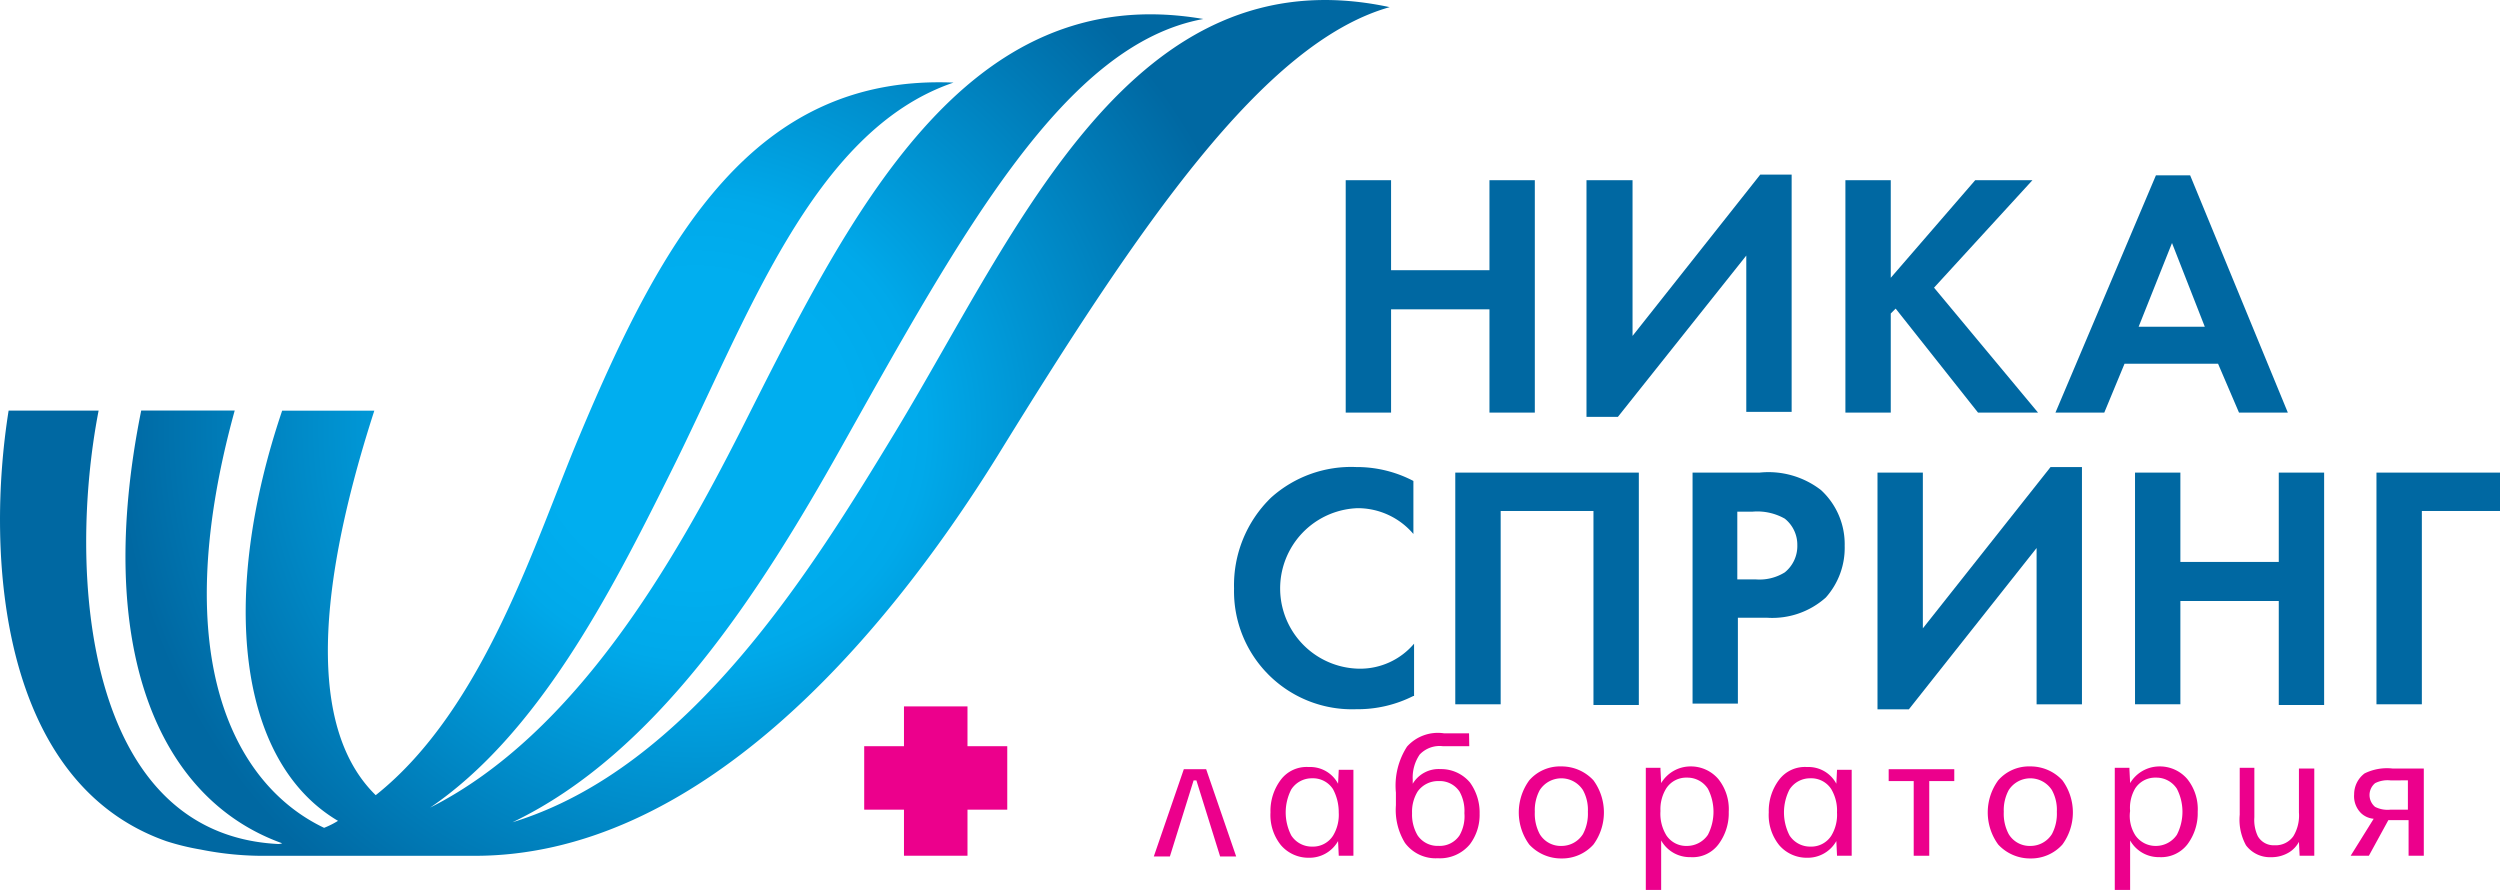 <svg xmlns="http://www.w3.org/2000/svg" xmlns:xlink="http://www.w3.org/1999/xlink" viewBox="0 0 89.895 32">
  <defs>
    <style>
      .cls-1 {
        fill: url(#radial-gradient);
      }

      .cls-2 {
        fill: #0068a2;
      }

      .cls-3 {
        fill: #ec008c;
      }
    </style>
    <radialGradient id="radial-gradient" cx="24.952" cy="15.376" r="33.69" gradientTransform="translate(9.6 5.916) scale(0.616 0.616)" gradientUnits="userSpaceOnUse">
      <stop offset="0.27" stop-color="#00aeef"/>
      <stop offset="0.399" stop-color="#00a9ea"/>
      <stop offset="1" stop-color="#0068a2"/>
    </radialGradient>
  </defs>
  <g id="Group_1126" data-name="Group 1126" transform="translate(0.034 0.022)">
    <path id="Path_576" data-name="Path 576" class="cls-1" d="M32.17,15.492c-3.011,4.969-7.4,12.1-13.776,14.053,5.194-2.484,8.908-8.281,11.819-13.475C34.579,8.29,38.268,1.565,43.236.661,34.629-.819,30.489,7.763,26.6,15.467c-2.359,4.642-5.9,10.891-11.167,13.551,3.864-2.635,6.449-7.629,8.607-11.97,2.76-5.5,5.119-12.371,10.213-14.1-7.152-.3-10.439,5.521-13.45,12.7-1.581,3.739-3.413,9.812-7.327,12.923-2.183-2.133-2.384-6.6-.05-13.827H10.112C7.854,21.414,8.506,27.361,12.12,29.494a3.123,3.123,0,0,1-.5.251C8.506,28.265,5.9,23.823,8.406,14.739H5.044C3.337,23.2,5.621,28.691,10.112,30.3a.372.372,0,0,1-.176.025c-6.926-.376-7.553-9.761-6.424-15.583H.276c-.828,5.194-.326,13.375,5.671,15.483a8.81,8.81,0,0,0,1.23.3h0a11.465,11.465,0,0,0,2.434.226h7.352c8,.05,14.68-7.629,18.871-14.379C40.953,8.064,45.394,1.515,49.936.235,40.677-1.748,36.586,8.189,32.17,15.492Z" transform="translate(0 0)"/>
    <path id="Path_577" data-name="Path 577" class="cls-2" d="M194.431,29.037h3.538V25.8H199.6v8.356h-1.631V30.442h-3.538v3.714H192.8V25.8h1.631Z" transform="translate(-144.445 -19.342)"/>
    <path id="Path_578" data-name="Path 578" class="cls-2" d="M228.956,25.2v5.6l4.592-5.8h1.129v8.532h-1.631V27.911l-4.617,5.8H227.3V25.2Z" transform="translate(-170.287 -18.743)"/>
    <path id="Path_579" data-name="Path 579" class="cls-2" d="M266.006,29.338l3.061-3.538h2.058l-3.538,3.864,3.739,4.492h-2.158l-2.961-3.739-.176.176v3.563H264.4V25.8h1.631v3.538Z" transform="translate(-198.077 -19.342)"/>
    <path id="Path_580" data-name="Path 580" class="cls-2" d="M300.347,31.875h-3.363l-.728,1.757H294.5l3.613-8.532h1.23l3.513,8.532H301.1Zm-.477-1.33-1.179-3.011-1.2,3.011Z" transform="translate(-220.624 -18.818)"/>
    <path id="Path_581" data-name="Path 581" class="cls-2" d="M183.249,75.131a4.44,4.44,0,0,1-2.058.477,4.243,4.243,0,0,1-4.391-4.341A4.386,4.386,0,0,1,178.13,68a4.308,4.308,0,0,1,3.061-1.1,4.385,4.385,0,0,1,2.058.5v1.907a2.627,2.627,0,0,0-2.008-.928,2.887,2.887,0,0,0,.075,5.772,2.541,2.541,0,0,0,1.957-.9v1.882Z" transform="translate(-132.46 -50.128)"/>
    <path id="Path_582" data-name="Path 582" class="cls-2" d="M215.1,67.7v8.356h-1.631V69.08h-3.337v6.951H208.5V67.7Z" transform="translate(-156.205 -50.728)"/>
    <path id="Path_583" data-name="Path 583" class="cls-2" d="M244.909,67.7a3.086,3.086,0,0,1,2.208.627,2.641,2.641,0,0,1,.853,2.007,2.681,2.681,0,0,1-.678,1.857,2.885,2.885,0,0,1-2.108.728h-1.054v3.087H242.5V67.7Zm-.8,3.839h.652a1.718,1.718,0,0,0,1.054-.251,1.214,1.214,0,0,0,.452-.979,1.2,1.2,0,0,0-.452-.954,2.009,2.009,0,0,0-1.154-.251h-.552Z" transform="translate(-181.673 -50.728)"/>
    <path id="Path_584" data-name="Path 584" class="cls-2" d="M270.631,67.1v5.6l4.592-5.8h1.129v8.532h-1.631V69.811l-4.592,5.8H269V67.1Z" transform="translate(-201.523 -50.128)"/>
    <path id="Path_585" data-name="Path 585" class="cls-2" d="M307.531,70.912h3.538V67.7H312.7v8.356h-1.631V72.317h-3.538v3.714H305.9V67.7h1.631Z" transform="translate(-229.163 -50.728)"/>
    <path id="Path_586" data-name="Path 586" class="cls-2" d="M344.942,69.08h-2.81v6.951H340.5V67.7h4.442Z" transform="translate(-255.081 -50.728)"/>
    <path id="Path_587" data-name="Path 587" class="cls-3" d="M125.23,101.2v1.43H123.8v2.284h1.43v1.656h2.284v-1.656h1.43V102.63h-1.43V101.2Z" transform="translate(-92.759 -75.821)"/>
    <g id="Group_1123" data-name="Group 1123" transform="translate(41.455 26.357)">
      <path id="Path_588" data-name="Path 588" class="cls-3" d="M167.182,110.2l1.079,3.137h-.577l-.853-2.735h-.1l-.853,2.735H165.3l1.079-3.137Z" transform="translate(-165.3 -108.92)"/>
      <path id="Path_589" data-name="Path 589" class="cls-3" d="M184.986,113.082h-.527l-.025-.527a1.18,1.18,0,0,1-1.054.6,1.3,1.3,0,0,1-1-.452,1.726,1.726,0,0,1-.376-1.179,1.864,1.864,0,0,1,.376-1.179,1.159,1.159,0,0,1,1-.452,1.133,1.133,0,0,1,1.054.6l.025-.5h.527Zm-.728-2.384a.854.854,0,0,0-.753-.4.878.878,0,0,0-.753.4,1.808,1.808,0,0,0,0,1.656.878.878,0,0,0,.753.4.854.854,0,0,0,.753-.4,1.448,1.448,0,0,0,.2-.828A1.745,1.745,0,0,0,184.258,110.7Z" transform="translate(-177.809 -108.691)"/>
      <path id="Path_590" data-name="Path 590" class="cls-3" d="M202.635,105.551h-.954a.985.985,0,0,0-.828.3,1.463,1.463,0,0,0-.251.9v.151a1.086,1.086,0,0,1,1-.527,1.355,1.355,0,0,1,1.054.477,1.833,1.833,0,0,1,.351,1.129,1.755,1.755,0,0,1-.351,1.1,1.4,1.4,0,0,1-1.154.5,1.371,1.371,0,0,1-1.179-.552,2.264,2.264,0,0,1-.326-1.355v-.452a2.588,2.588,0,0,1,.4-1.656,1.487,1.487,0,0,1,1.33-.477h.9Zm-.351,1.631a.854.854,0,0,0-.753-.376.9.9,0,0,0-.753.376,1.386,1.386,0,0,0-.2.778,1.464,1.464,0,0,0,.2.8.865.865,0,0,0,.753.376.854.854,0,0,0,.753-.376,1.382,1.382,0,0,0,.176-.8A1.42,1.42,0,0,0,202.284,107.182Z" transform="translate(-191.292 -105.099)"/>
      <path id="Path_591" data-name="Path 591" class="cls-3" d="M217.976,110.3a1.466,1.466,0,0,1,1.154-.5,1.557,1.557,0,0,1,1.154.5,1.958,1.958,0,0,1,0,2.309,1.511,1.511,0,0,1-1.154.5,1.557,1.557,0,0,1-1.154-.5,1.958,1.958,0,0,1,0-2.309Zm.376,1.932a.877.877,0,0,0,.778.427.909.909,0,0,0,.778-.427,1.558,1.558,0,0,0,.176-.8,1.47,1.47,0,0,0-.176-.778.923.923,0,0,0-1.556,0,1.522,1.522,0,0,0-.176.778A1.557,1.557,0,0,0,218.353,112.234Z" transform="translate(-204.476 -108.62)"/>
      <path id="Path_592" data-name="Path 592" class="cls-3" d="M236.327,109.9l.025.5a1.232,1.232,0,0,1,1.054-.6,1.3,1.3,0,0,1,1,.452,1.726,1.726,0,0,1,.376,1.179,1.864,1.864,0,0,1-.376,1.179,1.159,1.159,0,0,1-1,.452,1.18,1.18,0,0,1-1.054-.6v1.782H235.8V109.85h.527Zm.2,2.359a.854.854,0,0,0,.753.4.912.912,0,0,0,.753-.4,1.808,1.808,0,0,0,0-1.656.878.878,0,0,0-.753-.4.854.854,0,0,0-.753.4,1.416,1.416,0,0,0-.2.8A1.482,1.482,0,0,0,236.528,112.259Z" transform="translate(-218.109 -108.62)"/>
      <path id="Path_593" data-name="Path 593" class="cls-3" d="M256.386,113.082h-.527l-.025-.527a1.18,1.18,0,0,1-1.054.6,1.3,1.3,0,0,1-1-.452,1.726,1.726,0,0,1-.376-1.179,1.864,1.864,0,0,1,.376-1.179,1.159,1.159,0,0,1,1-.452,1.133,1.133,0,0,1,1.054.6l.025-.5h.527Zm-.728-2.384a.854.854,0,0,0-.753-.4.878.878,0,0,0-.753.4,1.808,1.808,0,0,0,0,1.656.878.878,0,0,0,.753.4.854.854,0,0,0,.753-.4,1.448,1.448,0,0,0,.2-.828A1.5,1.5,0,0,0,255.658,110.7Z" transform="translate(-231.292 -108.691)"/>
      <path id="Path_594" data-name="Path 594" class="cls-3" d="M272.959,110.2v.427h-.9v2.685H271.5v-2.685h-.9V110.2Z" transform="translate(-244.176 -108.92)"/>
      <path id="Path_595" data-name="Path 595" class="cls-3" d="M285.176,110.3a1.466,1.466,0,0,1,1.154-.5,1.558,1.558,0,0,1,1.154.5,1.958,1.958,0,0,1,0,2.309,1.511,1.511,0,0,1-1.154.5,1.557,1.557,0,0,1-1.154-.5,1.958,1.958,0,0,1,0-2.309Zm.376,1.932a.877.877,0,0,0,.778.427.909.909,0,0,0,.778-.427,1.558,1.558,0,0,0,.176-.8,1.47,1.47,0,0,0-.176-.778.923.923,0,0,0-1.556,0,1.522,1.522,0,0,0-.176.778A1.558,1.558,0,0,0,285.553,112.234Z" transform="translate(-254.813 -108.62)"/>
      <path id="Path_596" data-name="Path 596" class="cls-3" d="M303.527,109.9l.025.5a1.232,1.232,0,0,1,1.054-.6,1.3,1.3,0,0,1,1,.452,1.726,1.726,0,0,1,.376,1.179,1.864,1.864,0,0,1-.376,1.179,1.194,1.194,0,0,1-1,.452,1.18,1.18,0,0,1-1.054-.6v1.782H303V109.85h.527Zm.2,2.359a.885.885,0,0,0,.753.4.912.912,0,0,0,.753-.4,1.808,1.808,0,0,0,0-1.656.878.878,0,0,0-.753-.4.854.854,0,0,0-.753.4,1.382,1.382,0,0,0-.176.8A1.292,1.292,0,0,0,303.728,112.259Z" transform="translate(-268.446 -108.62)"/>
      <path id="Path_597" data-name="Path 597" class="cls-3" d="M321.427,110.05v1.731a1.351,1.351,0,0,0,.125.678.654.654,0,0,0,.6.326.779.779,0,0,0,.678-.326,1.437,1.437,0,0,0,.2-.853v-1.581h.552v3.137h-.527l-.025-.5a.988.988,0,0,1-.351.376,1.216,1.216,0,0,1-.652.176,1.074,1.074,0,0,1-.9-.427,1.913,1.913,0,0,1-.226-1.1V110h.527Z" transform="translate(-281.854 -108.77)"/>
      <path id="Path_598" data-name="Path 598" class="cls-3" d="M339.41,113.234h-.527v-1.28h-.728l-.7,1.28H336.8l.828-1.33a.748.748,0,0,1-.452-.2.857.857,0,0,1-.251-.678.942.942,0,0,1,.376-.753,1.823,1.823,0,0,1,1-.176h1.129v3.137Zm-1.179-2.71a.993.993,0,0,0-.552.1.554.554,0,0,0,0,.853.993.993,0,0,0,.552.1h.627v-1.054Z" transform="translate(-293.764 -108.842)"/>
    </g>
  </g>
</svg>

